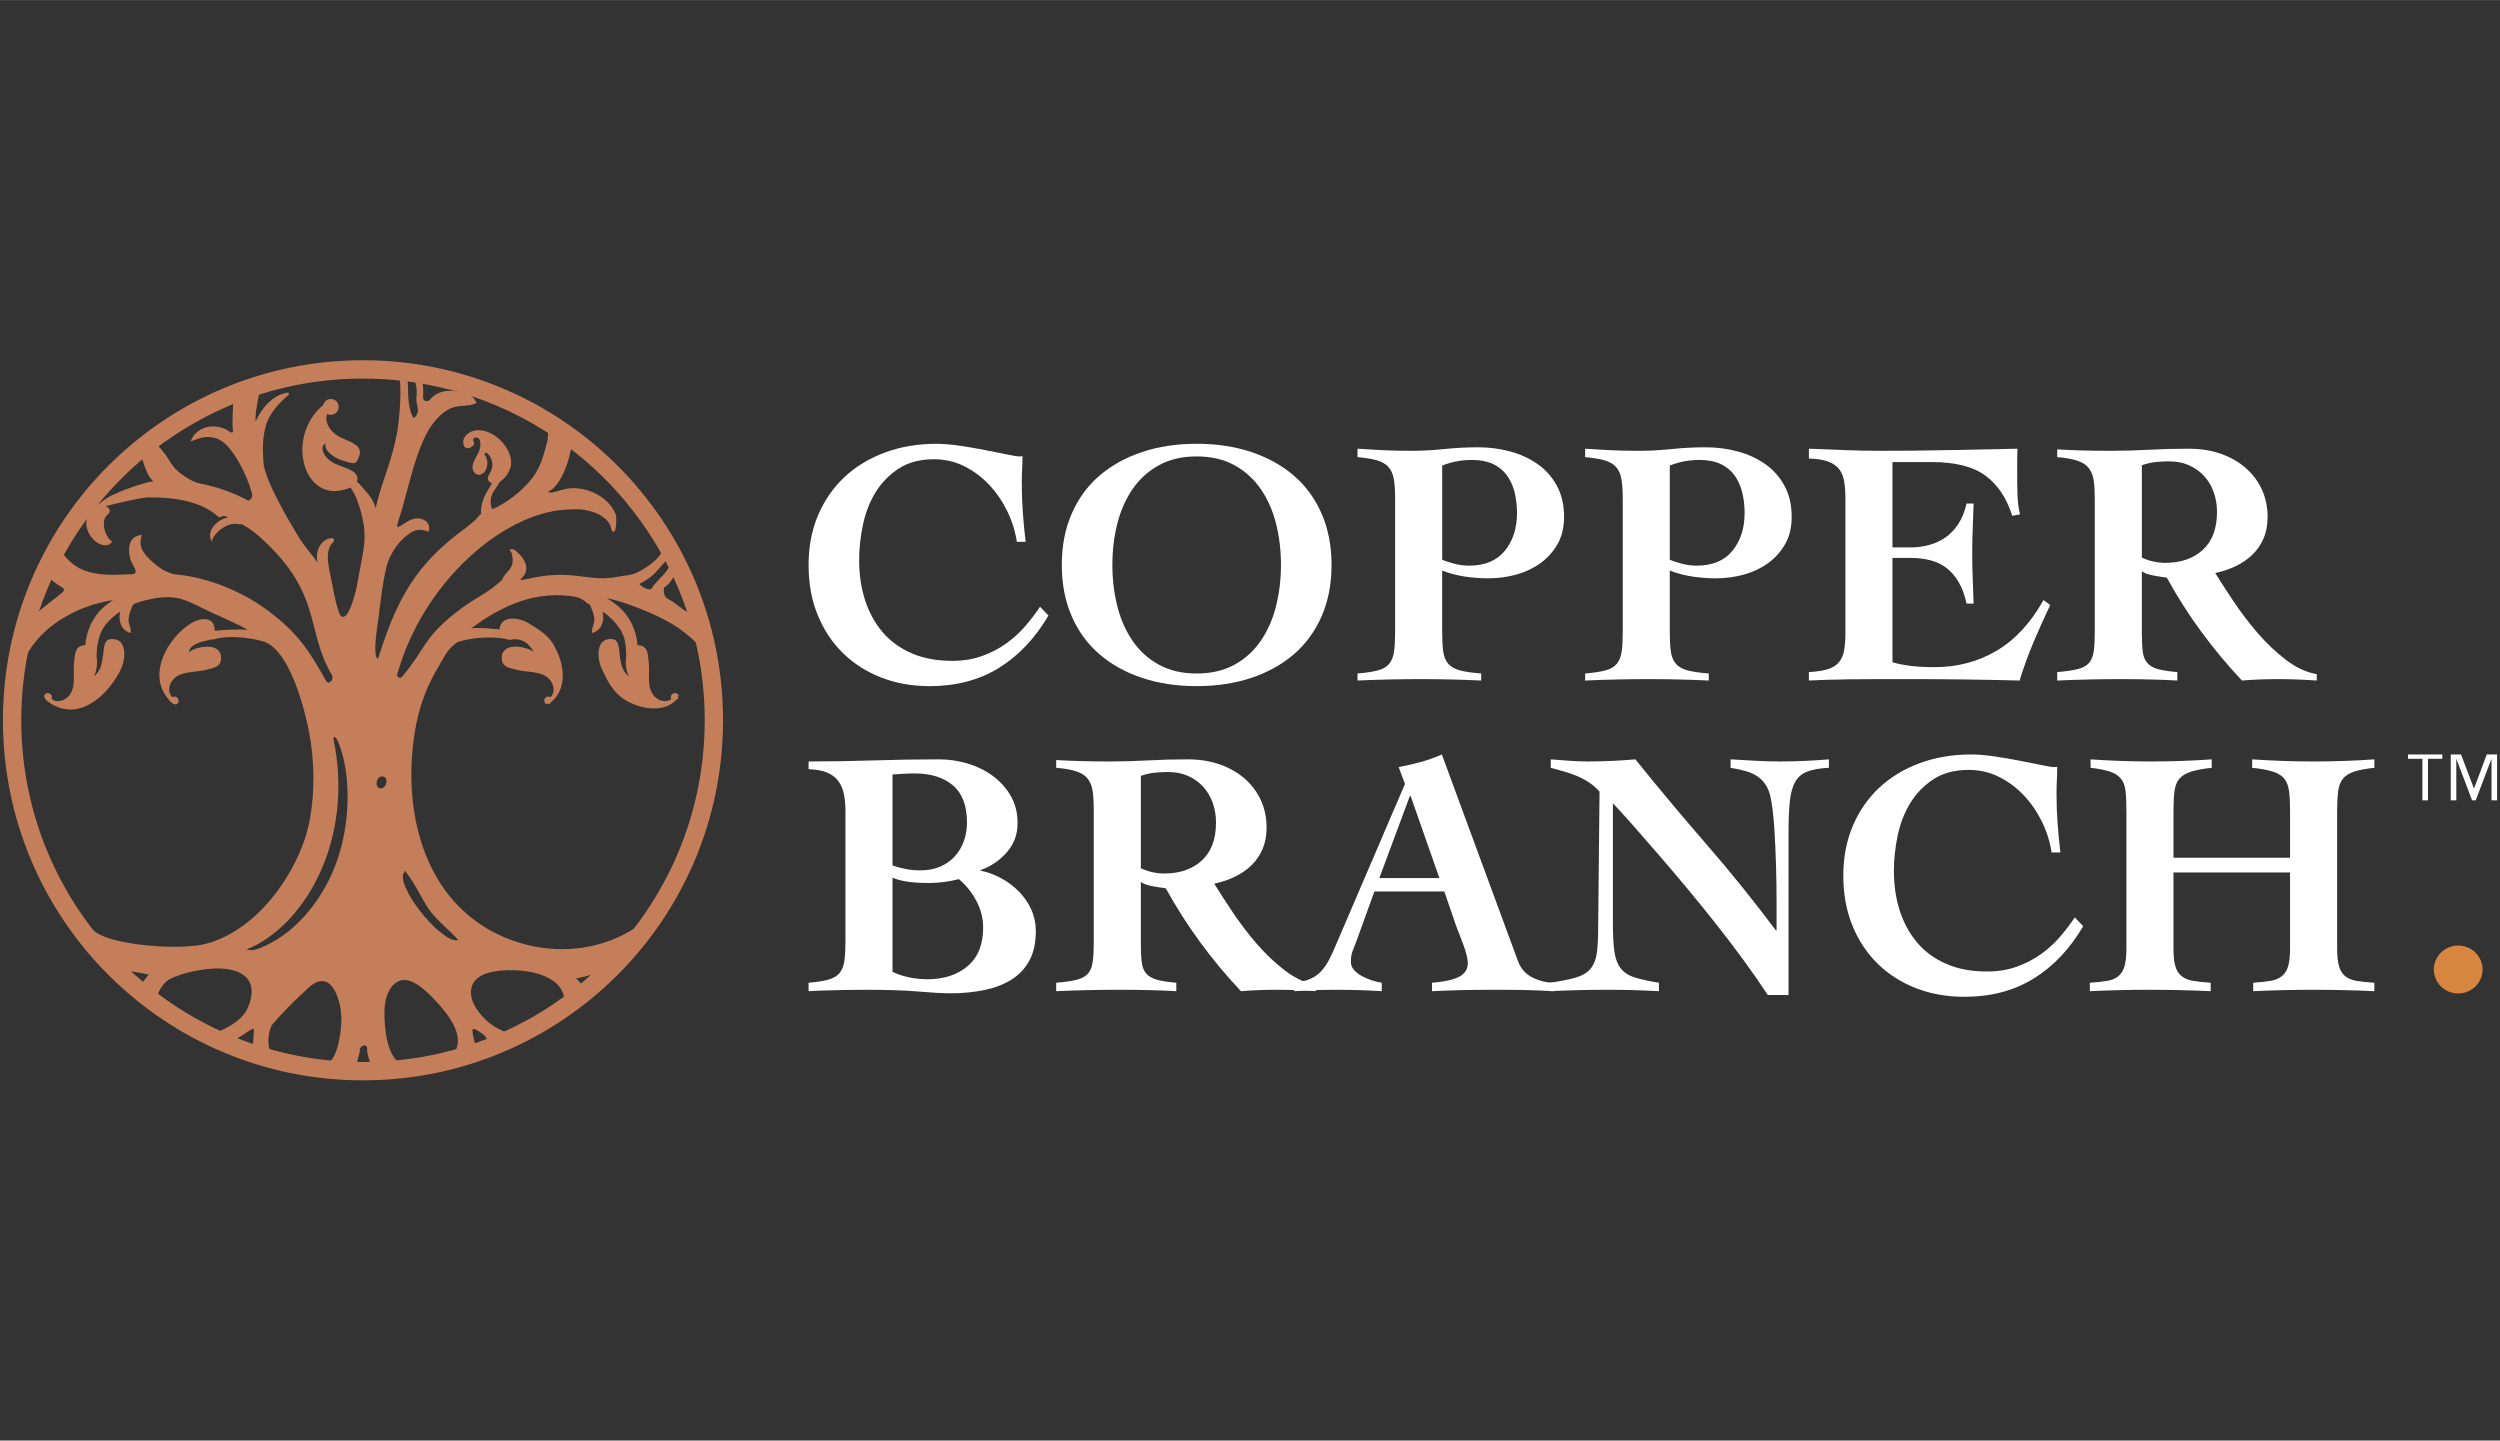 <?xml version="1.0" encoding="UTF-8"?>
<!DOCTYPE svg PUBLIC "-//W3C//DTD SVG 1.1//EN" "http://www.w3.org/Graphics/SVG/1.1/DTD/svg11.dtd">
<!-- Creator: CorelDRAW 2018 (64-Bit) -->
<svg xmlns="http://www.w3.org/2000/svg" xml:space="preserve" width="8.5in" height="4.898in" version="1.1" style="shape-rendering:geometricPrecision; text-rendering:geometricPrecision; image-rendering:optimizeQuality; fill-rule:evenodd; clip-rule:evenodd"
viewBox="0 0 8500 4897.64"
 xmlns:xlink="http://www.w3.org/1999/xlink">
 <rect x="0" y="0" width="8500" height="4897.64" fill="#333333" stroke="none"/>
 <defs>
  <style type="text/css">
   <![CDATA[
    .fil3 {fill:#C47E5A}
    .fil0 {fill:#D6863F;fill-rule:nonzero}
    .fil1 {fill:white;fill-rule:nonzero}
    .fil2 {fill:#C47E5A;fill-rule:nonzero}
   ]]>
  </style>
 </defs>
 <g id="Plan_x0020_1">
  <g id="_3256271343008">
   <path class="fil0" d="M8440.78 3296.05c0,-44.69 -37.2,-81.46 -82.9,-81.46 -45.69,0 -82.81,36.78 -82.81,81.46 0,45.17 37.12,81.57 82.81,81.57 45.69,0 82.9,-36.4 82.9,-81.57z"/>
   <path class="fil1" d="M3457.28 1841.87c-5.6,-36.58 -16.71,-71.86 -33.46,-105.69 -16.7,-33.8 -37.46,-63.72 -62.1,-89.53 -24.69,-25.87 -52.71,-46.6 -84.18,-62.1 -31.45,-15.57 -65.53,-23.32 -102.09,-23.32 -47.8,0 -87.97,10.78 -120.64,32.25 -32.65,21.5 -58.91,48.79 -78.81,81.77 -19.94,33.04 -34.02,69.86 -42.37,110.5 -8.37,40.62 -12.56,80 -12.56,118.23 0,49.35 6.74,94.92 20.3,136.76 13.52,41.74 33.46,77.99 59.72,108.65 26.28,30.66 59.09,54.53 98.52,71.62 39.43,17.16 85.36,25.7 137.95,25.7 37.38,0 71.46,-5.52 102.09,-16.68 30.65,-11.19 58.14,-25.48 82.41,-43.03 24.26,-17.5 45.73,-37.2 64.45,-59.09 18.74,-21.88 35.26,-43.59 49.56,-65.12l28.67 29.84c-45.37,77.28 -101.49,136.58 -168.38,177.96 -66.83,41.41 -145.29,62.1 -235.28,62.1 -59.72,0 -114.63,-9.74 -164.79,-29.23 -50.13,-19.56 -93.55,-47.18 -130.2,-83.02 -36.59,-35.85 -65.23,-79.03 -85.96,-129.57 -20.7,-50.53 -30.99,-107.3 -30.99,-170.2 0,-62.05 10.69,-118.4 32.17,-168.93 21.54,-50.56 51.41,-93.75 89.57,-129.59 38.24,-35.84 83.99,-63.7 137.39,-83.59 53.31,-19.89 111.83,-29.83 175.53,-29.83 22.28,0 48.57,2.16 78.81,6.53 30.27,4.4 59.26,9.35 87.17,14.95 28.69,5.58 53.75,10.53 75.22,14.93 21.49,4.4 34.24,6.55 38.24,6.55 6.38,0 10.76,-0.39 13.17,-1.2 0,15.96 -0.46,31.28 -1.25,45.98 -0.8,14.76 -1.16,30.09 -1.16,45.98 0,33.44 1.16,66.72 3.54,99.72 2.39,33.04 5.57,66.26 9.56,99.72l-29.83 0z"/>
   <path class="fil1" d="M4068.7 1508.68c67.62,0 129.56,9.35 185.69,28.04 56.13,18.74 104.5,45.59 145.08,80.63 40.61,35.05 72.06,78.24 94.35,129.57 22.26,51.35 33.46,109.3 33.46,173.79 0,64.45 -11.19,122.39 -33.46,173.73 -22.3,51.35 -53.75,94.53 -94.35,129.56 -40.59,35.05 -88.95,61.94 -145.08,80.63 -56.13,18.69 -118.07,28.05 -185.69,28.05 -67.7,0 -129.57,-9.35 -185.71,-28.05 -56.11,-18.69 -104.5,-45.58 -145.12,-80.63 -40.57,-35.03 -72.02,-78.22 -94.3,-129.56 -22.35,-51.34 -33.46,-109.28 -33.46,-173.73 0,-64.49 11.11,-122.44 33.46,-173.79 22.28,-51.33 53.73,-94.52 94.3,-129.57 40.63,-35.04 89.01,-61.89 145.12,-80.63 56.13,-18.7 118,-28.04 185.71,-28.04zm0 42.99c-49.42,0 -92.14,9.95 -128.37,29.89 -36.26,19.89 -66.11,46.96 -89.59,81.2 -23.47,34.18 -40.8,73.44 -51.95,117.61 -11.17,44.16 -16.7,90.93 -16.7,140.34 0,48.56 5.54,95.1 16.7,139.72 11.15,44.61 28.48,83.98 51.95,118.23 23.48,34.24 53.33,61.31 89.59,81.2 36.23,19.88 78.95,29.86 128.37,29.86 49.33,0 92.12,-9.98 128.37,-29.86 36.23,-19.89 66.08,-46.96 89.57,-81.2 23.47,-34.24 40.8,-73.62 51.97,-118.23 11.11,-44.61 16.69,-91.16 16.69,-139.72 0,-49.41 -5.57,-96.18 -16.69,-140.34 -11.17,-44.17 -28.5,-83.43 -51.97,-117.61 -23.48,-34.23 -53.33,-61.3 -89.57,-81.2 -36.25,-19.94 -79.04,-29.89 -128.37,-29.89z"/>
   <path class="fil1" d="M4743.42 1692.59c0,-27.07 -1.61,-48.95 -4.79,-65.7 -3.19,-16.7 -9.35,-30.03 -18.53,-40 -9.17,-9.91 -22.04,-17.31 -38.79,-22.09 -16.7,-4.73 -38.64,-8.31 -65.71,-10.72l0 -28.67c23.13,1.6 49.75,3.19 79.99,4.79 30.29,1.59 64.11,2.41 101.55,2.41 37.44,0 75.04,-1.99 112.87,-5.99 37.77,-4 76.59,-5.97 116.44,-5.97 37.41,0 73.61,4.76 108.7,14.28 34.99,9.58 66.02,23.94 93.11,43.04 27.05,19.07 48.78,43.57 65.07,73.44 16.34,29.85 24.5,65.08 24.5,105.7 0,35.84 -7.36,66.66 -22.12,92.53 -14.76,25.88 -34.24,47.59 -58.51,65.13 -24.28,17.49 -51.74,30.42 -82.4,38.81 -30.64,8.31 -62.27,12.53 -94.92,12.53 -26.28,0 -52.75,-2 -79.43,-5.99 -26.66,-3.98 -52.37,-10.75 -77.05,-20.33l0 209c0,27.12 1.2,49.17 3.59,66.31 2.43,17.11 7.98,30.83 16.77,41.15 8.71,10.37 21.87,17.96 39.36,22.73 17.5,4.74 41.83,8.33 72.89,10.71l0 23.94c-34.24,-1.6 -68.26,-2.86 -102.09,-3.59 -33.87,-0.8 -67.95,-1.2 -102.14,-1.2 -36.65,0 -72.86,0.41 -108.65,1.2 -35.84,0.73 -71.68,1.99 -107.52,3.59l0 -23.94c29.46,-2.39 52.75,-5.98 69.86,-10.71 17.14,-4.78 29.87,-12.36 38.24,-22.73 8.38,-10.31 13.72,-24.04 16.13,-41.15 2.39,-17.15 3.58,-39.2 3.58,-66.31l0 -456.18zm159.99 210.19c12.77,5.59 27.3,10.32 43.59,14.31 16.35,3.99 32.09,5.98 47.18,5.98 54.14,0 95,-16.91 122.4,-50.76 27.47,-33.79 41.25,-76.57 41.25,-128.37 0,-25.47 -2.78,-49.12 -8.38,-71.05 -5.59,-21.89 -14.3,-40.98 -26.26,-57.32 -11.98,-16.29 -27.72,-29.06 -47.18,-38.24 -19.51,-9.12 -43.2,-13.66 -71.06,-13.66 -18.34,0 -35.83,1.59 -52.52,4.72 -16.77,3.23 -33.06,7.98 -49.02,14.37l0 320.04z"/>
   <path class="fil1" d="M5517.27 1692.59c0,-27.07 -1.59,-48.95 -4.79,-65.7 -3.19,-16.7 -9.35,-30.03 -18.52,-40 -9.17,-9.91 -22.06,-17.31 -38.81,-22.09 -16.69,-4.73 -38.62,-8.31 -65.69,-10.72l0 -28.67c23.13,1.6 49.75,3.19 80,4.79 30.26,1.59 64.11,2.41 101.55,2.41 37.44,0 75.04,-1.99 112.89,-5.99 37.76,-4 76.57,-5.97 116.39,-5.97 37.46,0 73.63,4.76 108.66,14.28 35.05,9.58 66.08,23.94 93.16,43.04 27.07,19.07 48.77,43.57 65.09,73.44 16.33,29.85 24.5,65.08 24.5,105.7 0,35.84 -7.36,66.66 -22.13,92.53 -14.75,25.88 -34.24,47.59 -58.51,65.13 -24.27,17.49 -51.74,30.42 -82.4,38.81 -30.66,8.31 -62.27,12.53 -94.92,12.53 -26.28,0 -52.75,-2 -79.43,-5.99 -26.66,-3.98 -52.37,-10.75 -77.05,-20.33l0 209c0,27.12 1.2,49.17 3.61,66.31 2.38,17.11 7.96,30.83 16.75,41.15 8.71,10.37 21.87,17.96 39.36,22.73 17.5,4.74 41.83,8.33 72.89,10.71l0 23.94c-34.25,-1.6 -68.26,-2.86 -102.11,-3.59 -33.85,-0.8 -67.91,-1.2 -102.11,-1.2 -36.63,0 -72.86,0.41 -108.66,1.2 -35.84,0.73 -71.68,1.99 -107.52,3.59l0 -23.94c29.46,-2.39 52.76,-5.98 69.86,-10.71 17.14,-4.78 29.85,-12.36 38.24,-22.73 8.36,-10.31 13.73,-24.04 16.11,-41.15 2.4,-17.15 3.6,-39.2 3.6,-66.31l0 -456.18zm159.99 210.19c12.78,5.59 27.3,10.32 43.59,14.31 16.37,3.99 32.09,5.98 47.18,5.98 54.12,0 95,-16.91 122.4,-50.76 27.45,-33.79 41.26,-76.57 41.26,-128.37 0,-25.47 -2.86,-49.12 -8.38,-71.05 -5.57,-21.89 -14.36,-40.98 -26.26,-57.32 -11.98,-16.29 -27.72,-29.06 -47.18,-38.24 -19.55,-9.12 -43.2,-13.66 -71.06,-13.66 -18.35,0 -35.84,1.59 -52.55,4.72 -16.75,3.23 -33.04,7.98 -49,14.37l0 320.04z"/>
   <path class="fil1" d="M6150.21 2284.94c27.07,-1.6 48.77,-4.96 65.06,-10.15 16.3,-5.18 28.83,-13.16 37.61,-23.87 8.77,-10.78 14.53,-24.5 17.31,-41.19 2.8,-16.76 4.23,-37.04 4.23,-60.92l0 -453.83c0,-22.3 -1.43,-41.77 -4.23,-58.52 -2.78,-16.7 -8.54,-30.6 -17.31,-41.77 -8.77,-11.17 -21.31,-19.71 -37.61,-25.7 -16.29,-5.99 -37.99,-9.35 -65.06,-10.14l0 -33.43c40.6,1.6 81.36,3.19 122.38,4.76 40.98,1.6 81.82,2.39 122.39,2.39 77.21,0 154.07,-0.79 230.48,-2.39 76.47,-1.57 154.47,-3.17 234.07,-4.76 -0.79,14.34 -1.12,28.65 -1.12,42.99l0 41.77c0,24.74 0.33,49.02 1.12,72.89 0.83,23.87 3.59,45.76 8.39,65.7l-26.28 4.74c-19.07,-60.52 -49.56,-106.05 -91.33,-136.7 -41.81,-30.65 -102.57,-45.99 -182.16,-45.99l-133.75 0 0 290.21 62.13 0c20.67,0 40.96,-2.64 60.9,-7.82 19.88,-5.19 38.43,-13.5 55.55,-25.06 17.12,-11.52 32.03,-26.85 44.76,-45.98 12.74,-19.09 22.26,-42.56 28.65,-70.43l23.92 0c-0.85,27.87 -1.8,56.13 -3,84.78 -1.2,28.68 -1.76,56.92 -1.76,84.78 0,28.67 0.56,57.09 1.76,85.37 1.2,28.3 2.15,56.75 3,85.4l-23.92 0c-6.39,-29.46 -15.51,-54.13 -27.46,-74.01 -11.9,-19.94 -25.87,-35.83 -41.77,-47.81 -15.96,-11.97 -34.07,-20.46 -54.37,-25.65 -20.25,-5.19 -42.37,-7.8 -66.25,-7.8l-62.13 0 0 354.69c19.09,5.59 40.43,9.76 63.89,12.56 23.46,2.77 49.57,4.14 78.23,4.14 78,0 148.48,-18.46 211.42,-55.49 62.85,-37.04 116.22,-94.54 159.98,-172.61l22.68 16.77c-19.88,42.22 -38.81,84.37 -56.69,126.56 -17.95,42.22 -33.69,85.63 -47.18,130.19 -62.13,-1.6 -123.81,-2.79 -185.13,-3.6 -61.31,-0.8 -122.96,-1.2 -185.07,-1.2l-111.07 0c-35.03,0 -67.45,0.24 -97.3,0.64 -29.87,0.39 -56.59,0.96 -80.07,1.77 -23.46,0.8 -42.78,1.58 -57.87,2.39l0 -28.67z"/>
   <path class="fil1" d="M6994.49 1527.8c29.46,1.59 58.33,2.8 86.61,3.58 28.19,0.81 60.3,1.2 96.12,1.2 42.97,0 85.98,-1.2 129,-3.59 42.97,-2.4 87.93,-3.58 134.93,-3.58 41.37,0 78.58,5.97 111.62,17.89 33.04,11.96 61.31,28.49 84.78,49.56 23.49,21.09 41.44,45.59 53.75,73.44 12.37,27.88 18.57,58.13 18.57,90.78 0,27.86 -4.62,52.36 -13.78,73.46 -9.19,21.07 -21.66,39.43 -37.54,54.91 -16.02,15.55 -34.72,28.49 -56.2,38.81 -21.5,10.37 -44.96,18.35 -70.5,23.87 16.76,27.13 37.44,59.15 62.12,96.19 24.67,36.97 51.96,72.81 81.81,107.46 29.87,34.65 61.9,65.07 96.13,91.33 34.24,26.26 69.29,42.62 105.13,48.96l0 21.53c-23.13,-1.6 -45.65,-2.79 -67.47,-3.58 -21.93,-0.82 -44.38,-1.2 -67.45,-1.2 -19.96,0 -39.88,0.38 -59.78,1.2 -19.88,0.79 -39.82,1.98 -59.7,3.58 -50.15,-53.34 -96.54,-109.06 -139.09,-167.17 -42.62,-58.13 -81.42,-119.04 -116.48,-182.75 -13.52,-1.59 -28.83,-3.98 -45.97,-7.19 -17.11,-3.17 -30.04,-7.91 -38.8,-14.28l0 206.61c0,27.05 1.01,48.94 2.96,65.65 1.99,16.74 7.17,29.84 15.55,39.42 8.37,9.57 20.52,16.53 36.42,20.92 15.9,4.37 37.83,7.73 65.69,10.14l0 28.66c-27.86,-1.6 -58.35,-2.79 -91.33,-3.58 -33.12,-0.82 -66.73,-1.2 -100.93,-1.2 -36.63,0 -72.87,0.38 -108.73,1.2 -35.75,0.79 -71.59,1.98 -107.43,3.58l0 -28.66c29.46,-2.41 52.7,-5.76 69.86,-10.14 17.07,-4.39 29.85,-11.35 38.22,-20.92 8.37,-9.58 13.72,-22.68 16.12,-39.42 2.41,-16.7 3.59,-38.59 3.59,-65.65l0 -453.85c0,-23.87 -1.18,-44.17 -3.59,-60.91 -2.4,-16.7 -7.75,-30.61 -16.12,-41.77 -8.37,-11.17 -21.15,-19.71 -38.22,-25.7 -17.16,-5.99 -40.4,-10.13 -69.86,-12.52l0 -26.28zm287.8 367.8c25.47,11.97 52.17,17.9 80.01,17.9 52.52,0 94.98,-14.69 127.17,-44.16 32.25,-29.46 48.36,-72.42 48.36,-128.94 0,-23.89 -3.75,-46.38 -11.34,-67.53 -7.5,-21.07 -18.44,-39.37 -32.81,-54.93 -14.37,-15.49 -31.45,-27.64 -51.34,-36.41 -19.93,-8.73 -42.23,-13.1 -66.9,-13.1 -15.89,0 -31.46,0.79 -46.6,2.32 -15.11,1.68 -30.59,5.27 -46.55,10.78l0 314.07z"/>
   <path class="fil1" d="M2749.15 3341.18c28.65,-2.39 51.33,-5.98 68.09,-10.78 16.67,-4.78 29.23,-12.31 37.54,-22.68 8.44,-10.31 13.77,-24.1 16.13,-41.19 2.44,-17.09 3.65,-39.2 3.65,-66.27l0 -444.27c0,-20.68 -1.82,-39.6 -5.41,-56.7 -3.61,-17.15 -9.93,-31.84 -19.11,-44.22 -9.17,-12.31 -21.91,-21.87 -38.23,-28.65 -16.29,-6.72 -37.21,-10.54 -62.66,-11.33l0 -26.28c73.21,0 146.89,-1.2 220.89,-3.58 74.08,-2.4 148.5,-3.6 223.37,-3.6 31.8,0 63.47,4.63 94.92,13.73 31.41,9.17 59.89,22.91 85.36,41.21 25.48,18.35 46.21,41.02 62.11,68.07 15.96,27.07 23.94,58.52 23.94,94.36 0,38.18 -12.37,71.23 -37.11,99.09 -24.63,27.93 -54.12,47.81 -88.3,59.72l0 2.41c23.88,4.79 47.12,13.33 69.86,25.7 22.66,12.31 42.72,27.46 60.28,45.35 17.54,17.88 31.45,38.23 41.83,60.91 10.3,22.68 15.5,47.18 15.5,73.44 0,39.83 -7.35,73.28 -22.11,100.35 -14.7,27.05 -35.22,48.71 -61.48,65.06 -26.28,16.3 -57.17,28.04 -92.56,35.22 -35.43,7.19 -73.84,10.77 -115.25,10.77 -25.48,0 -61.09,-1.98 -106.83,-5.97 -45.81,-3.99 -106.57,-6 -182.17,-6 -24.69,0 -46.39,0.23 -65.07,0.63 -18.7,0.41 -35.45,0.75 -50.15,1.2 -14.76,0.33 -28.25,0.73 -40.65,1.14 -12.33,0.41 -24.5,1.02 -36.38,1.83l0 -28.67zm285.39 -398.85c13.52,4.74 28.03,8.77 43.59,11.9 15.57,3.2 32.82,4.79 51.97,4.79 24.67,0 46.79,-4.16 66.27,-12.54 19.48,-8.36 36,-19.89 49.56,-34.65 13.52,-14.7 23.88,-32.02 31.05,-51.89 7.19,-19.91 10.74,-41.03 10.74,-63.32 0,-57.31 -15.93,-99.54 -47.76,-126.59 -31.87,-27.07 -75.29,-40.58 -130.22,-40.58 -12.69,0 -25.06,0.39 -37.02,1.13 -11.92,0.82 -24.67,1.67 -38.19,2.46l0 309.28zm0 361.82c19.09,8.76 38.64,15.17 58.52,19.15 19.9,3.98 40.17,5.92 60.92,5.92 55.68,0 101.08,-14.92 136.17,-44.78 34.99,-29.87 52.55,-73.46 52.55,-130.78 0,-31.79 -7.81,-62.28 -23.31,-91.33 -15.55,-29.06 -35.2,-53.5 -59.14,-73.44 -35.03,8.77 -68.88,13.1 -101.49,13.1 -27.86,0 -51.56,-1.31 -71.04,-4.15 -19.55,-2.8 -37.27,-7.35 -53.17,-13.72l0 320.04z"/>
   <path class="fil1" d="M3591.07 2584.03c29.46,1.59 58.29,2.79 86.54,3.6 28.28,0.8 60.28,1.2 96.12,1.2 43.04,0 86.05,-1.2 129,-3.6 42.97,-2.4 88,-3.6 134.94,-3.6 41.42,0 78.63,6 111.67,17.91 33.05,11.96 61.31,28.49 84.8,49.56 23.47,21.07 41.35,45.59 53.73,73.45 12.35,27.87 18.53,58.13 18.53,90.77 0,27.86 -4.64,52.36 -13.74,73.45 -9.18,21.08 -21.7,39.43 -37.62,54.92 -15.94,15.55 -34.64,28.49 -56.09,38.81 -21.56,10.37 -44.98,18.35 -70.5,23.88 16.75,27.12 37.42,59.14 62.1,96.18 24.67,36.97 51.95,72.82 81.82,107.46 29.85,34.65 61.87,65.07 96.12,91.35 34.2,26.26 69.24,42.63 105.07,48.95l0 21.54c-23.07,-1.6 -45.58,-2.8 -67.45,-3.59 -21.89,-0.81 -44.41,-1.19 -67.48,-1.19 -19.88,0 -39.82,0.39 -59.7,1.19 -19.96,0.79 -39.84,1.99 -59.74,3.59 -50.12,-53.34 -96.56,-109.06 -139.13,-167.17 -42.58,-58.13 -81.43,-119.04 -116.41,-182.75 -13.56,-1.6 -28.87,-3.98 -46,-7.19 -17.08,-3.18 -30.02,-7.91 -38.78,-14.3l0 206.61c0,27.05 0.95,48.94 2.94,65.64 2.01,16.75 7.19,29.85 15.52,39.43 8.41,9.58 20.5,16.52 36.46,20.91 15.9,4.38 37.83,7.74 65.69,10.15l0 28.65c-27.86,-1.6 -58.33,-2.8 -91.39,-3.59 -33.04,-0.81 -66.66,-1.19 -100.91,-1.19 -36.59,0 -72.82,0.39 -108.67,1.19 -35.78,0.79 -71.64,1.99 -107.46,3.59l0 -28.65c29.46,-2.41 52.69,-5.76 69.83,-10.15 17.1,-4.4 29.87,-11.33 38.2,-20.91 8.35,-9.58 13.72,-22.68 16.11,-39.43 2.44,-16.7 3.58,-38.59 3.58,-65.64l0 -453.85c0,-23.87 -1.14,-44.15 -3.58,-60.91 -2.39,-16.69 -7.75,-30.61 -16.11,-41.76 -8.33,-11.17 -21.1,-19.72 -38.2,-25.7 -17.14,-5.99 -40.38,-10.15 -69.83,-12.53l0 -26.28zm287.8 367.81c25.46,11.96 52.13,17.89 80,17.89 52.54,0 94.94,-14.7 127.17,-44.15 32.28,-29.46 48.38,-72.43 48.38,-128.94 0,-23.9 -3.75,-46.4 -11.33,-67.53 -7.57,-21.08 -18.52,-39.39 -32.86,-54.94 -14.33,-15.49 -31.46,-27.63 -51.34,-36.4 -19.9,-8.73 -42.19,-13.11 -66.91,-13.11 -15.88,0 -31.45,0.79 -46.56,2.33 -15.1,1.66 -30.64,5.24 -46.54,10.78l0 314.07z"/>
   <path class="fil1" d="M4400.72 3341.18c22.28,-2.39 40.79,-6.94 55.55,-13.73 14.7,-6.79 27.07,-15.72 37,-26.89 9.97,-11.11 18.68,-24.04 26.26,-38.8 7.56,-14.71 15.32,-31.62 23.3,-50.78l234.07 -545.75 -21.48 -57.32c25.46,-4.78 50.54,-10.52 75.22,-17.31 24.65,-6.72 48.53,-15.28 71.6,-25.65l259.21 703.43c9.5,25.47 26.27,43.98 50.12,55.5 23.88,11.56 48.15,17.31 72.84,17.31l0 28.67c-15.11,-0.81 -32.19,-1.6 -51.34,-2.39 -19.11,-0.81 -38.24,-1.37 -57.33,-1.78 -19.07,-0.41 -38.23,-0.63 -57.32,-0.63l-50.14 0c-33.44,0 -66.71,0.41 -99.71,1.2 -33.06,0.8 -66.33,2 -99.71,3.6l0 -28.67c41.36,-3.19 72.02,-9.92 91.89,-20.28 19.96,-10.37 29.87,-25.87 29.87,-46.6 0,-7.19 -1.37,-16.3 -4.17,-27.47 -2.8,-11.11 -6.39,-22.51 -10.72,-34.02 -4.44,-11.56 -8.78,-23.08 -13.15,-34.64 -4.41,-11.51 -8.17,-21.31 -11.36,-29.22l-40.61 -118.25 -237.62 0 -60.9 168.38c-4.06,11.17 -8.21,21.89 -12.56,32.26 -4.38,10.37 -6.59,23.47 -6.59,39.36 0,9.58 3.42,18.35 10.19,26.28 6.72,7.99 15.49,14.97 26.21,20.91 10.75,5.99 22.32,10.94 34.63,14.93 12.38,3.98 23.72,6.76 34.02,8.37l0 28.67c-25.46,-1.6 -51.16,-2.8 -76.97,-3.6 -25.87,-0.8 -51.57,-1.2 -77.03,-1.2 -23.88,0 -47.82,0.41 -71.64,1.2 -23.92,0.8 -47.8,2 -71.68,3.6l0 -28.67zm493.22 -355.89l-97.94 -279.42 -2.39 0 -103.89 279.42 204.22 0z"/>
   <path class="fil1" d="M5270.1 3341.18c37.43,-5.57 66.83,-11.57 88.35,-17.89 21.49,-6.39 37.79,-16.13 48.96,-29.3 11.11,-13.09 18.3,-30.48 21.48,-51.96 3.19,-21.48 4.85,-50.15 4.85,-85.99l4.73 -464.54c-10.31,-11.92 -22.1,-22.29 -35.22,-31.02 -13.16,-8.77 -26.88,-16.11 -41.19,-22.09 -14.34,-6 -29.06,-11.18 -44.21,-15.56 -15.11,-4.34 -30.24,-8.56 -45.35,-12.55l0 -28.66c20.69,1.61 41.58,3.2 62.68,4.78 21.08,1.6 42,2.39 62.73,2.39 54.93,0 108.99,-2.39 162.41,-7.18 79.57,98.76 160.21,195.11 241.82,289.01 81.59,93.95 160.21,191.51 235.88,292.59l2.34 0 0 -96.75c0,-38.97 -0.57,-79.36 -1.76,-121.2 -1.2,-41.77 -3.02,-82.39 -5.36,-121.82 -2.39,-39.37 -5.97,-72.66 -10.76,-99.73 -3.19,-20.67 -8.54,-37.6 -16.13,-50.69 -7.59,-13.17 -17.33,-23.94 -29.29,-32.25 -11.89,-8.39 -25.64,-14.77 -41.21,-19.17 -15.48,-4.32 -32.81,-8.14 -51.88,-11.33l0 -28.66c27.86,1.61 55.89,3.2 84.16,4.78 28.25,1.6 56.35,2.39 84.2,2.39 55.72,0 111.06,-2.39 165.98,-7.18l0 28.66c-31.06,1.61 -55.72,6 -74,13.16 -18.34,7.12 -32.07,19.1 -41.21,35.79 -9.16,16.76 -15.15,39.25 -17.95,67.52 -2.78,28.27 -4.15,64.29 -4.15,108.04l0 548.14 -70.5 0c-23.86,-36.58 -50.93,-75.6 -81.18,-116.97 -30.27,-41.43 -61.96,-83.02 -94.94,-124.85 -33.06,-41.76 -66.5,-82.95 -100.35,-123.59 -33.83,-40.57 -66.27,-78.8 -97.32,-114.63 -30.99,-35.83 -59.66,-68.67 -85.98,-98.52 -26.26,-29.86 -48.53,-54.3 -66.83,-73.44l0 404.84c0,40.63 1.53,73.04 4.79,97.32 3.13,24.32 10.14,43.59 20.85,57.94 10.76,14.3 26.45,24.89 47.18,31.63 20.69,6.79 48.53,12.94 83.6,18.51l0 28.67c-29.48,-1.6 -58.54,-2.8 -87.19,-3.6 -28.67,-0.8 -57.71,-1.2 -87.19,-1.2 -33.43,0 -66.08,0.41 -97.88,1.2 -31.86,0.8 -64.51,2 -97.94,3.6l0 -28.67z"/>
   <path class="fil1" d="M6975.42 2898.12c-5.55,-36.58 -16.68,-71.86 -33.43,-105.7 -16.77,-33.79 -37.43,-63.72 -62.1,-89.53 -24.67,-25.85 -52.75,-46.6 -84.16,-62.09 -31.51,-15.57 -65.52,-23.32 -102.17,-23.32 -47.76,0 -87.93,10.77 -120.56,32.26 -32.67,21.48 -58.93,48.79 -78.81,81.76 -19.94,33.05 -34.07,69.86 -42.39,110.5 -8.44,40.63 -12.54,80 -12.54,118.23 0,49.34 6.71,94.93 20.23,136.75 13.56,41.76 33.43,78 59.76,108.66 26.26,30.66 59.09,54.52 98.52,71.62 39.44,17.15 85.36,25.69 137.91,25.69 37.44,0 71.46,-5.52 102.09,-16.69 30.65,-11.18 58.12,-25.47 82.46,-43.02 24.21,-17.49 45.75,-37.2 64.51,-59.08 18.62,-21.89 35.2,-43.6 49.5,-65.13l28.67 29.86c-45.36,77.26 -101.49,136.57 -168.38,177.95 -66.89,41.42 -145.31,62.11 -235.28,62.11 -59.7,0 -114.63,-9.75 -164.77,-29.24 -50.16,-19.55 -93.57,-47.19 -130.2,-83.02 -36.65,-35.83 -65.29,-79.04 -86,-129.57 -20.67,-50.54 -30.99,-107.29 -30.99,-170.2 0,-62.03 10.72,-118.38 32.2,-168.93 21.48,-50.55 51.34,-93.75 89.57,-129.59 38.24,-35.83 83.99,-63.7 137.33,-83.57 53.33,-19.89 111.85,-29.86 175.55,-29.86 22.28,0 48.55,2.16 78.87,6.55 30.19,4.39 59.3,9.35 87.16,14.94 28.67,5.57 53.73,10.54 75.23,14.93 21.47,4.39 34.18,6.56 38.22,6.56 6.32,0 10.78,-0.41 13.1,-1.2 0,15.94 -0.37,31.27 -1.18,45.96 -0.81,14.77 -1.14,30.09 -1.14,45.99 0,33.45 1.14,66.73 3.52,99.72 2.39,33.04 5.6,66.27 9.58,99.72l-29.87 0z"/>
   <path class="fil1" d="M7105.57 3341.18c23.88,-1.61 43.76,-3.77 59.72,-6.55 15.88,-2.79 28.65,-8.39 38.22,-16.76 9.52,-8.37 16.3,-19.89 20.27,-34.65 4,-14.7 6,-34.4 6,-59.08l0 -465.75c0,-28.66 -1.02,-51.73 -2.97,-69.3 -2.05,-17.49 -7.17,-31.38 -15.55,-41.77 -8.37,-10.3 -20.72,-18.28 -37.04,-23.87 -16.29,-5.57 -38.41,-9.96 -66.27,-13.16l0 -28.66c68.45,4.78 137.33,7.18 206.63,7.18 69.21,0 137.7,-2.39 205.34,-7.18l0 28.66c-29.39,3.2 -52.92,7.59 -70.42,13.16 -17.49,5.59 -30.65,13.57 -39.44,23.87 -8.76,10.39 -14.28,24.28 -16.69,41.77 -2.39,17.56 -3.54,40.64 -3.54,69.3l0 157.61 396.42 0 0 -157.61c0,-28.66 -1.14,-51.73 -3.53,-69.3 -2.47,-17.49 -7.81,-31.38 -16.12,-41.77 -8.38,-10.3 -21.15,-18.28 -38.25,-23.87 -17.15,-5.57 -40.8,-9.96 -71.04,-13.16l0 -28.66c70.88,4.78 140.92,7.18 210.19,7.18 69.24,0 137.72,-2.39 205.34,-7.18l0 28.66c-29.39,3.2 -52.52,7.59 -69.21,13.16 -16.69,5.59 -29.25,13.57 -37.61,23.87 -8.39,10.39 -13.8,24.28 -16.15,41.77 -2.38,17.56 -3.58,40.64 -3.58,69.3l0 465.75c0,24.68 2.01,44.38 5.93,59.08 4,14.76 10.78,26.28 20.35,34.65 9.55,8.37 22.43,13.96 38.8,16.76 16.33,2.78 36.81,4.94 61.46,6.55l0 28.67c-34.16,-1.6 -68.65,-2.8 -103.23,-3.6 -34.64,-0.8 -69.07,-1.2 -103.31,-1.2 -34.24,0 -68.49,0.41 -102.71,1.2 -34.26,0.8 -68.51,2 -102.69,3.6l0 -28.67c23.88,-1.61 43.76,-3.77 59.72,-6.55 15.9,-2.79 28.83,-8.39 38.78,-16.76 9.97,-8.37 16.94,-19.89 20.85,-34.65 4,-14.7 6,-34.4 6,-59.08l0 -257.95 -396.42 0 0 257.95c0,24.68 1.94,44.38 5.94,59.08 3.98,14.76 10.93,26.28 20.92,34.65 9.91,8.37 23.05,13.96 39.37,16.76 16.29,2.78 36.46,4.94 60.34,6.55l0 28.67c-35.03,-1.6 -69.85,-2.8 -104.52,-3.6 -34.64,-0.8 -69.44,-1.2 -104.49,-1.2 -33.46,0 -67.06,0.41 -100.91,1.2 -33.85,0.8 -67.46,2 -100.91,3.6l0 -28.67z"/>
   <path class="fil1" d="M8187.23 2564.94l0 14.81 48.9 0 0 141.24 18.99 0 0 -141.24 48.87 0 0 -14.81 -116.76 0zm267.81 0l-43.13 115.27 -0.62 0 -43.82 -115.27 -34.93 0 0 156.06 18.9 0 0 -139.76 0.65 0 53 139.76 12.36 0 52.94 -139.76 0.72 0 0 139.76 18.93 0 0 -156.06 -34.99 0z"/>
   <path class="fil2" d="M2207.88 3113.39c-7.18,5.03 -9.13,12.74 -14.39,17.25 -160.28,125.63 -375.76,121.76 -537.74,25.97 -229.73,-135.85 -286.4,-427.39 -244.31,-674.1 11.63,-68.24 32.99,-134.1 67.26,-194.76 18.04,-31.92 38.3,-67.15 44.11,-74.36 9.15,-11.73 20.26,-21.23 32.08,-30.36 55.86,-18.05 135.19,-21.01 179.59,-7 1.5,-0.58 3.52,-1.39 5.26,-2.13 39,-4.63 59.88,15.81 75.66,43.56 -24.06,-21.31 -115.67,-37.62 -109.1,24.96 2.67,26.28 28.17,28.72 50.52,34.66 25.74,6.75 55.35,5.65 81.09,13.81 26.45,8.18 47.19,29.92 43.8,60.06 -0.35,3.64 -4.8,15.81 -8.36,17.68 -4.61,2.45 -7.55,-2.46 -13.55,0 -17.51,6.67 -5.91,31.69 0.07,23.08 2.54,0.73 5.09,1.48 7.65,2.22 4.75,-6.98 14.85,-13.35 20.98,-21.37 43.36,-54.98 23.43,-131.04 -8.66,-184.56 -19.4,-31.86 -50.67,-49.37 -81.3,-68.63 -27.11,-17.35 -94.78,-33.31 -100.33,20.36 -26.94,-2.38 -66.96,-6.8 -95.64,-3.66 108.79,-81.3 223.31,-128.7 350.29,-107.67 15.21,2.52 30.01,8.77 43.72,22.61 2.74,0.88 4.83,2.29 7.37,3.11 8.94,15.46 15.13,33.86 16.7,49.97 1.81,16.79 -11.74,33.5 -6.69,47.95 33.5,-9.79 42.17,-45.34 34.73,-73.11 24.65,16.93 45.34,37.78 61.63,63.55 17.56,27.76 17.95,57.98 18.94,88.41 -4.62,25.24 0.85,55.7 9.93,68.98 -23.67,-17.25 -27.65,-40.15 -31.69,-69.19 -3.09,-19.09 -0.72,-55.83 -25.72,-57.99 -58.39,-5.27 -50.82,67.7 -37.11,98.08 23.31,50.66 43.24,90.67 95.19,116.93 40.84,20.54 100.19,31.91 142.7,5.5 8.5,-5.12 15.98,-14.2 23.72,-18.19 -0.35,-2.52 -0.71,-5.06 -1.08,-7.59 9.37,-5.03 -13.91,-20.11 -22.84,-3.26 -3.26,5.72 1.37,9.21 -1.68,13.44 -2.16,3.43 -15.05,6.25 -18.8,6.17 -29.91,-0.67 -48.77,-23.98 -53.39,-51.6 -4.6,-26.8 0.43,-56.05 -3.03,-82.91 -2.8,-22.72 -1.87,-48.64 -27.53,-54.72 -3.61,-0.81 -7.09,-1.35 -10.38,-1.35 -3.53,-47.8 -24.63,-95.33 -61.19,-128.2 -12.31,-11.07 -26.66,-21.24 -42.38,-30.52 5.48,1.11 11.03,1.47 16.36,2.89 56.28,14.54 128.27,43.01 179.61,69.87 32.71,16.92 63.21,37.49 90.15,62.06 11.75,10.64 23.42,21.52 34.93,32.94 -10.08,-45.97 -19.96,-70.26 -35.14,-114.06 -2.49,-1.52 -5.04,-2.99 -7.67,-4.35 -25.54,-13.08 -45.75,-35.61 -71.91,-47.76 -11.25,-5.06 -15.71,-24.5 -12.47,-38.3 23.81,-17.16 24.33,-24.85 40.39,-49.92 -5.18,-10.93 -10.5,-21.76 -16,-32.51 -4.79,7.91 -9.47,15.85 -14.45,23.67 -9.76,15.68 -42.91,43.76 -50.37,59.35 -9.53,15.25 -36.69,-5.72 -43.76,-12.61 55.18,-30.95 48.81,-34.76 91.77,-80.37 2.41,-2.59 5,-5.26 7.38,-8.08 -5.89,-11.06 -11.94,-22.01 -18.16,-32.85 -7.21,34.16 -58.62,67.3 -87.17,81.31 -21.18,10.31 -43.47,10.78 -65.52,14.64 -102.09,21.4 -152.81,-29.54 -312.49,8.53 -6.27,-0.07 -19.2,6.39 -19.91,0.07 34.07,-26.39 21.81,-67.86 -18.94,-98.58 -3.32,-2.38 -9.73,-4.09 -17.87,-2.54 1.59,6.61 5.64,8.56 6.79,12.35 15.68,56.34 -23.21,60.98 -32.57,91.53 -53.01,47.53 -84.26,56.98 -135.8,94.8 -133.73,98.59 -120.31,135.78 -204.74,234.77 -5.46,6.06 -15.99,1.69 -16.42,-6.69 86.89,-314.96 360.18,-550.54 574.46,-562.02 22.85,-1.32 46.2,-2.89 69.85,2.31 17.94,3.86 34.72,8.67 49.59,18.27 16.42,10.6 31.11,23.67 34.29,45.27 1.02,5.6 4.11,9.89 10.82,9.27 8.13,-16.46 5.89,-33.83 5.97,-50.61 0,-2.67 -0.37,-5.56 -1.37,-7.94 -24.89,-64.13 -107.49,-99.76 -169.08,-87.15 -25.5,5.22 -55.42,18.38 -60.37,9.5 45.5,-20.31 75.23,-116.37 79.42,-160.29 0.02,-0.48 0.01,-1 -0.02,-1.51 -25.78,-19.65 -52.41,-38.24 -79.78,-55.76 0.25,17.44 0.09,34.87 -4.32,52.24 -18.87,69.63 -28.98,103.95 -83.18,155.67 -4.04,3.85 -8.33,7.8 -12.87,11.87 -30.09,24.87 -54.8,42.13 -89.96,57.4 -7.57,-18.79 -7.19,-39.95 3.98,-59.31 3.3,-5.93 14.83,-20.05 21.9,-33.94 7.43,-4.59 14.48,-11.06 19.03,-16.63 13.91,-16.79 22.55,-38.09 18.67,-59.9 -7.84,-51.24 -65.52,-105.2 -119.4,-98.36 -21.49,2.65 -45.06,20.11 -42.39,43.72 4.04,36.44 49.66,4.95 33.66,-6.46 0.12,-1.7 0.24,-3.42 0.36,-5.12 -1.22,-11.36 15,-9.12 19.96,-3.04 5.18,6.3 4.38,21.45 3.25,28.87 -3.98,23.07 -24.08,42.62 -25.8,64.67 -1.96,24.87 23.91,39.42 41,17.89 13.04,-16.48 12.33,-44.98 -1.37,-59.98 2.23,-0.75 4.77,-5.44 7.07,-5.04 16.72,11.57 24.72,34.87 18.39,56.43 -4.84,17 -24.09,31.33 -4.47,45.8 1.65,1.25 3.23,1.77 5.11,2.74 -9.95,18.57 -24.21,36.46 -30.78,59.16 -3.3,10.31 -7.85,29.86 -5.69,44.79 -1.28,0.57 -2.67,1.24 -4.09,1.76 -12.77,18.72 -31.44,31.78 -48.72,45.66 -169.69,123.42 -233.85,241.61 -297.08,442.47 -2.22,3.79 -12.25,0.31 -9.66,-47.28 0.34,-7.49 1.59,-24.43 2.68,-31.48 9.8,-64.73 20.07,-182.19 37.74,-241.11 9.08,-30.35 28.1,-59.61 47.42,-79.64 11.31,-11.73 23.7,-22.24 38.43,-30.63 15.79,-9.37 38.06,-6.3 54.13,0.24 5.99,-12.51 1.78,-31.65 -14.51,-39.63 -43.87,-21.46 -76.76,27.06 -92.02,23.25 -2.22,-2.38 5.28,-20.31 4.26,-20.99 35,-102.18 60.23,-266.25 126.72,-341.81 62.02,-70.27 97.99,-36.13 138.79,-58.8 -6.91,-15.59 -16.85,-25.54 -31.19,-30.74 -36.86,-12.83 -88.63,-18.11 -119.71,12.19 -3.9,3.92 -7.86,8 -11.54,11.51 -14.57,3.42 -19.86,-3.65 -19.12,-14.32 1.34,-19.01 0.62,-35.35 -3.6,-60.84 -10.46,-1.83 -20.99,-3.46 -31.55,-5 0.86,1.64 1.65,3.39 2.31,5.25 16.05,20.77 10.21,61.94 10.16,62.44 -3.33,28.92 17.87,46.31 -7.8,71.49 -9.63,-6.96 -14.94,-29.27 -18.31,-54.87 -4.15,-31.63 0.87,-60.61 -7.93,-87.31 -0.76,-0.08 -1.52,-0.19 -2.28,-0.29 -0.14,0 -0.3,-0.02 -0.45,-0.04 -6.96,-0.85 -13.94,-1.66 -20.95,-2.41 -0.15,0 -0.3,-0.04 -0.46,-0.04 -1.68,-0.17 -3.35,-0.35 -5.03,-0.52 0.46,0.94 1,1.81 1.65,2.57 15.46,19.49 2.63,156.53 -3.53,188.74 -18.3,103.44 -50.44,160.84 -73.72,260.72 -7.35,-32.28 -27.82,-51.22 -48.72,-75.88 -5.15,-6.37 -10.21,-10.85 -15.28,-14.62 1.26,-2.76 2.13,-5.8 2.34,-9 1.87,-30.52 -48.98,-38.38 -71.5,-50.55 -30.2,-8.75 -65.82,-55.08 -36.71,-70.52 -7,24.27 28.83,47.88 51.94,56.11 10.11,3.5 36.61,13.28 46.5,10.46 9.26,-2.73 17.1,-23.9 18.07,-32.21 4.04,-32.52 -42.2,-42.31 -68.04,-55.9 -28.68,-15.05 -50.67,-44.41 -45.19,-71.64 0.21,-2.22 1,-4.77 1.91,-7.42 3.72,1.99 7.79,3.63 12.4,3.63 14.82,0 26.93,-12.23 26.93,-27.31 0,-14.93 -12.11,-26.95 -26.93,-26.95 -12.71,0 -22.92,9 -25.74,20.71 -116.08,96.59 -79.53,289.43 36.78,292.72 15.8,-0.19 38.55,-3.99 55.7,-12.39 18.81,25.18 29.54,59.71 36.47,85.54 8.47,31.56 13.4,65.33 11.02,98.08 -2.5,38.73 -16.78,97.63 -23.89,142.54 -3.24,20.47 -28.98,132.19 -55.34,111.14 -11.41,-7.83 -26.69,-89.43 -31.18,-113.16 -9.46,-50.02 -28.24,-109.19 5.12,-139.02 18.21,-26.33 -67.92,-16.45 -54.78,69.44 -0.59,-0.59 -1.06,-1.31 -1.48,-2.13 -9.01,-14.18 -20.46,-26.81 -30.75,-40.37 -10.05,-13.23 -20.71,-26.37 -29.34,-40.55 -36.54,-60.53 -119.76,-200.31 -121.72,-259.57 -1.06,-16.72 -1.84,-32.48 -1.7,-48.09 0.24,-24.46 2.83,-48.61 10.46,-75.81 10.37,-37.35 43.7,-75.12 74.05,-100.45 2.95,-2.53 8.61,-10.9 -1.38,-9.8 -48.81,6.19 -89.35,54.31 -107.71,97.92 -3.78,-16.21 9.27,-92.8 16.58,-110.01 -31.16,9.74 -61.73,20.77 -91.72,32.98 -1.99,20.02 -6.02,87 -1.81,112.37 -7.18,5.57 -12.58,-2.22 -20.22,-6.32 -36.67,-19.96 -84.37,-17.15 -113.37,18.2 -4.05,4.83 -6.02,11.07 -10.96,20.42 10.88,-3.85 17.52,-6.01 23.89,-8.45 23.35,-8.54 42.43,-8.11 63.14,-1.99 54.56,15.07 109.28,136.37 120.4,182.68 1.28,0.97 1.46,3.72 1.76,5.58 1.62,10.84 -2.16,18.86 -12.36,23.84 -52.85,-28.96 -107.33,-47.12 -165.04,-58.73 -12.54,-2.74 -23.97,-7.64 -34.56,-13.51 -10.28,-5.8 -20.28,-12.55 -29.99,-19.82 -19.81,-14.34 -32.85,-32.69 -44.79,-53.54 -7.81,-13.35 -29.1,-37.35 -40.48,-50.5 -17.25,13.02 -34.11,26.56 -50.61,40.48 0.65,3.67 1.59,7.32 3,10.91 7.92,21.31 12.5,39.35 23.78,60.14 3.66,6.54 9.54,12.25 15.53,19.61 -11.07,-4.04 -115.67,32.39 -122.24,38.52 -36.21,12.61 -61.91,36.17 -89.04,58.28 -54.12,64.1 36.87,152.13 71.5,107.52 -22.45,-14.27 -36.59,-58.15 -23.82,-82.81 6.13,-11.79 18.98,-11.86 13.89,-27.54 -1.78,-4.67 -7.19,-8.16 -12.51,-10.54 4.6,-1.56 9.44,-2.73 13.94,-3.77 21.04,-4.93 109.57,-26.22 132.57,-26.22 83.45,0 176.14,10.5 239.9,68.67 20.35,-10.3 25.78,-2.16 29.07,0.52 -0.05,0 -0.22,0.08 -0.22,0.08 -28.59,1.73 -78.85,42.75 -53.19,82.3 -4.13,-18.04 46.19,-70.9 89.51,-60.47 1.41,0.68 11.64,0 12.82,0.68 25.12,14.46 48.33,31.61 69.29,51.45 204.04,188.57 144.54,305.57 235.8,461.63 1.73,2.66 1.73,6.68 1.73,9.87 0.24,4.9 -6.85,13.88 -11.54,15.14 -5.4,1.41 -8.86,-3.78 -11.45,-8.23 -57.18,-101.57 -95.61,-160.89 -195.13,-235.43 -87.17,-65.9 -204.85,-113.82 -312.98,-124.06 -13.61,-0.74 -24.75,-6.45 -35.66,-11.06 -21.47,-8.91 -55.87,-38.69 -69.4,-56.44 -18.33,-24.04 -20.09,-40.93 -11.83,-67.03 -57.76,4.46 -44.59,72.15 -35.91,91.31 4.02,8.91 9.17,17.38 13.15,26.13 3.95,8.7 0,15.9 -8.85,16.09 -85.84,3.57 -177.09,12.64 -236.88,-69.7 -1.92,-2.61 -3.74,-5.3 -5.48,-8.06 -15.4,27.42 -29.73,55.52 -42.98,84.24 11.19,16.33 18.84,22.81 42.22,36.15 12.19,6.82 13.04,12.32 2.49,21.16 -19.86,17.2 -58.29,44.42 -93.1,75.18 -26.44,77.41 -42.57,140.39 -52.73,224.09 10.03,-132.88 149.68,-247.43 315.41,-273.95 1.07,-0.17 2.23,0 3.41,0.07 -11.48,7.58 -22.52,15.37 -32.03,23.99 -36.44,32.87 -57.7,80.4 -61.13,128.2 -3.19,0 -6.66,0.53 -10.33,1.35 -25.69,6.08 -24.71,32 -27.54,54.72 -3.53,26.86 1.52,56.12 -3.01,82.91 -4.69,27.63 -23.39,50.94 -53.69,51.6 -3.5,0.08 -16.22,-2.74 -18.41,-6.17 -3.13,-4.22 1.37,-7.71 -1.7,-13.44 -3.2,-6.02 -9.16,-8.67 -15.5,-7.35 -8.83,1.86 -11.13,8.38 -7.79,16.34 3.26,7.56 16.19,16.18 22.99,20.04 99.44,60.35 197.88,-35.51 237.98,-122.43 13.73,-30.37 21.34,-103.35 -37.19,-98.08 -25.11,2.16 -22.61,38.9 -25.54,57.99 -4.97,28.3 -7.76,50.72 -31.9,69.19 8.94,-13.29 14.56,-43.74 9.91,-68.98 2.33,-72.2 19.35,-109.69 80.5,-151.96 -7.41,27.77 1.28,63.33 34.78,73.11 5.04,-14.46 -8.22,-31.17 -6.47,-47.95 1.46,-16.11 7.56,-34.51 16.6,-49.97 2.38,-0.82 4.72,-2.23 7.22,-3.11 20.13,-7.43 42.61,-13.17 65.35,-16.94 84.18,-13.98 113.01,11.17 184.88,44.23 49.35,22.7 114.29,51.66 130.35,62.69 -27.81,-2.91 -85.56,1.03 -111.6,3.26 0.76,-53.44 -53.69,-42.4 -80.97,-25.02 -77.98,49.35 -146.84,169.25 -79.74,253.32 6.45,8.46 19.57,27.01 32.59,20.64 2.33,-1.19 3.66,-3.8 4.53,-6.18 2.44,-7.65 -0.91,-15.59 -8.55,-18.39 -5.94,-2.46 -8.93,2.45 -13.46,0 -3.39,-1.87 -8.14,-14.04 -8.59,-17.68 -3.35,-30.14 17.44,-51.88 43.85,-60.06 25.88,-8.16 55.32,-7.06 81.41,-13.81 21.97,-5.94 47.72,-8.38 50.37,-34.66 6.39,-62.58 -85.11,-46.26 -109.1,-24.96 1.04,-21.07 30.19,-30.65 35.75,-33.03 10.93,-4.59 17,-4.22 28.65,-7.79 3.13,-0.83 7.27,-1.85 11.39,-2.74 1.64,0.74 6.76,-0.76 8.38,-0.17 42.95,-13.67 115.24,-8.98 170.88,7.5 89.45,31.2 139.59,232.45 155.04,315.54 15.93,88.19 18.89,190.56 1.39,287.7 -29.85,165.7 -170.03,375.54 -352.73,423.95 -86.3,22.85 -298.82,6.33 -368.04,-34.2 -14.16,-8.23 -27.63,-21.53 -41.43,-29.7 -3.44,-2.25 -9.38,-5.2 -14.82,-8.26 40.97,56.97 86.92,110.12 137.19,158.85 46.58,10.95 89.75,16.2 91.92,18.9 -4.48,4.3 -19.67,20.7 -27.54,39.13 17.87,14.96 36.2,29.41 54.94,43.31 1.11,-21.44 16.06,-43.74 32.12,-59.56 17.97,-17.76 98.2,-41.39 161.62,-44.1 95.44,-4.07 156.93,36.59 115.61,133.69 -20.4,45.29 -71.25,68.33 -113.97,87.35 20,9.5 40.31,18.44 60.91,26.84 4.82,-3.48 29.22,-17.66 34.27,-20.99 5.91,-3.66 39.07,-27.85 39.27,-20.89 0.39,7.74 -1.75,44.05 -4.78,67.5 21.54,7.25 43.37,13.83 65.46,19.85 -23.2,-43.99 -4.5,-95.36 1.93,-102.7 28.21,-32.8 59.83,-65.7 92.08,-96.37 11.78,-11.22 23.67,-22.15 35.48,-32.66 76.24,-65.36 109.58,54.25 107.41,116.41 -1.37,39.28 -10.84,122.92 -47.15,145.66 -2.29,1.48 -4.64,2.87 -7.05,4.17 34.38,3.71 69.19,5.93 104.4,6.62 1.38,-2.91 2.77,-5.81 4.15,-8.71 0.28,-0.51 0.09,-1.41 0,-2.07 -1.55,-17.44 9.41,-32.22 8.59,-49.52 -0.07,-6.3 10.4,-13.82 15.98,-13.14 5.87,0.74 9.56,5.12 8.91,13.58 -1.22,17.96 7.52,33.65 11.24,50.56 0.74,3.19 1.82,6.25 3.07,9.25 34.66,-0.84 68.94,-3.19 102.79,-6.96 -50.96,-30.85 -58.12,-121.32 -58.52,-176.09 -0.38,-68.7 28.67,-108.47 62.48,-112.11 34.17,-3.67 73.35,29.43 112.51,71.54 42.97,46.22 105.76,123.49 57.02,184.1 28.81,-7.68 57.19,-16.43 85.08,-26.22 -4.11,-6.37 -10.27,-14.57 -10.81,-19.45 -0.7,-5.87 -11.72,-41 -4.45,-43.73 6.64,-2.54 33.15,17.23 39.2,22.81 4.82,4.71 10.11,18.19 15.69,25.74 24.73,-9.68 49.03,-20.21 72.91,-31.48 -2.67,-0.35 -4.99,-0.9 -6.81,-1.69 -51.44,-20.88 -79.06,-39.71 -109.9,-84.28 -30.05,-46.08 -27.23,-99.07 32.13,-119.31 26.13,-9.1 66,-13.6 107.04,-11.13 79.28,4.77 162.9,35.55 159.94,109.36 22.55,-16.11 44.53,-33.01 65.86,-50.65 -9.65,-18.22 -29.69,-32.33 -24.94,-31.91 4.7,0.24 43.09,-8.06 86.76,-22.94 60.1,-57.2 114.14,-120.71 161.14,-189.42zm-912.06 -433.07c-22.05,2.11 -19.16,-37.54 0.3,-40.36 27.25,-3.94 20.3,38.41 -0.3,40.36zm-458.05 547.87c194.07,-77.06 369.58,-368.13 295.43,-719.33 11.75,-20.19 32.8,62.59 34.33,68.86 20.84,84.98 23.27,219.83 -21.95,349.59 -41.13,118.04 -129.8,236.93 -245.6,289.02 -21.33,9.59 -38.48,17.95 -62.2,11.86zm532.33 -253.45c0.59,-3.94 3.68,-7.64 6.85,-14.11 34.84,43.11 52.42,87.66 80.48,129.47 25.93,38.64 75.11,75.01 100.39,105.79 -49.39,15.92 -197,-160.14 -187.72,-221.15z"/>
   <path class="fil3" d="M1234.15 1229.24c673.56,0 1219.59,546.03 1219.59,1219.58 0,673.56 -546.04,1219.58 -1219.59,1219.58 -673.55,0 -1219.57,-546.03 -1219.57,-1219.58 0,-673.55 546.03,-1219.58 1219.57,-1219.58zm0 53.11c644.22,0 1166.48,522.25 1166.48,1166.47 0,644.22 -522.26,1166.48 -1166.48,1166.48 -644.21,0 -1166.46,-522.25 -1166.46,-1166.48 0,-644.22 522.25,-1166.47 1166.46,-1166.47z"/>
   <path class="fil2" d="M1234.15 1224.63c338.06,0 644.11,137.02 865.63,358.55 221.55,221.54 358.57,527.58 358.57,865.63 0,338.06 -137.02,644.1 -358.57,865.63 -221.52,221.54 -527.57,358.56 -865.63,358.56 -338.04,0 -644.09,-137.02 -865.62,-358.56 -221.54,-221.53 -358.56,-527.57 -358.56,-865.63 0,-338.05 137.02,-644.09 358.56,-865.63 221.53,-221.53 527.58,-358.55 865.62,-358.55zm859.12 365.06c-219.87,-219.85 -523.61,-355.86 -859.12,-355.86 -335.49,0 -639.25,136 -859.11,355.86 -219.87,219.87 -355.86,523.62 -355.86,859.12 0,335.51 135.99,639.25 355.86,859.11 219.86,219.87 523.61,355.86 859.11,355.86 335.51,0 639.26,-135.99 859.12,-355.86 219.87,-219.86 355.85,-523.61 355.85,-859.11 0,-335.5 -135.98,-639.25 -355.85,-859.12zm-859.12 -311.95c323.39,0 616.17,131.09 828.09,343 211.91,211.92 343,504.69 343,828.07 0,323.38 -131.09,616.16 -343,828.08 -211.92,211.92 -504.7,343 -828.09,343 -323.37,0 -616.15,-131.08 -828.06,-343 -211.92,-211.92 -343,-504.7 -343,-828.08 0,-323.38 131.08,-616.16 343,-828.07 211.92,-211.91 504.7,-343 828.06,-343zm821.57 349.52c-210.25,-210.26 -500.73,-340.29 -821.57,-340.29 -320.83,0 -611.3,130.04 -821.55,340.29 -210.26,210.26 -340.31,500.72 -340.31,821.56 0,320.84 130.05,611.32 340.31,821.56 210.24,210.26 500.71,340.31 821.55,340.31 320.84,0 611.32,-130.05 821.57,-340.31 210.26,-210.24 340.3,-500.72 340.3,-821.56 0,-320.83 -130.04,-611.3 -340.3,-821.56z"/>
  </g>
 </g>
</svg>
